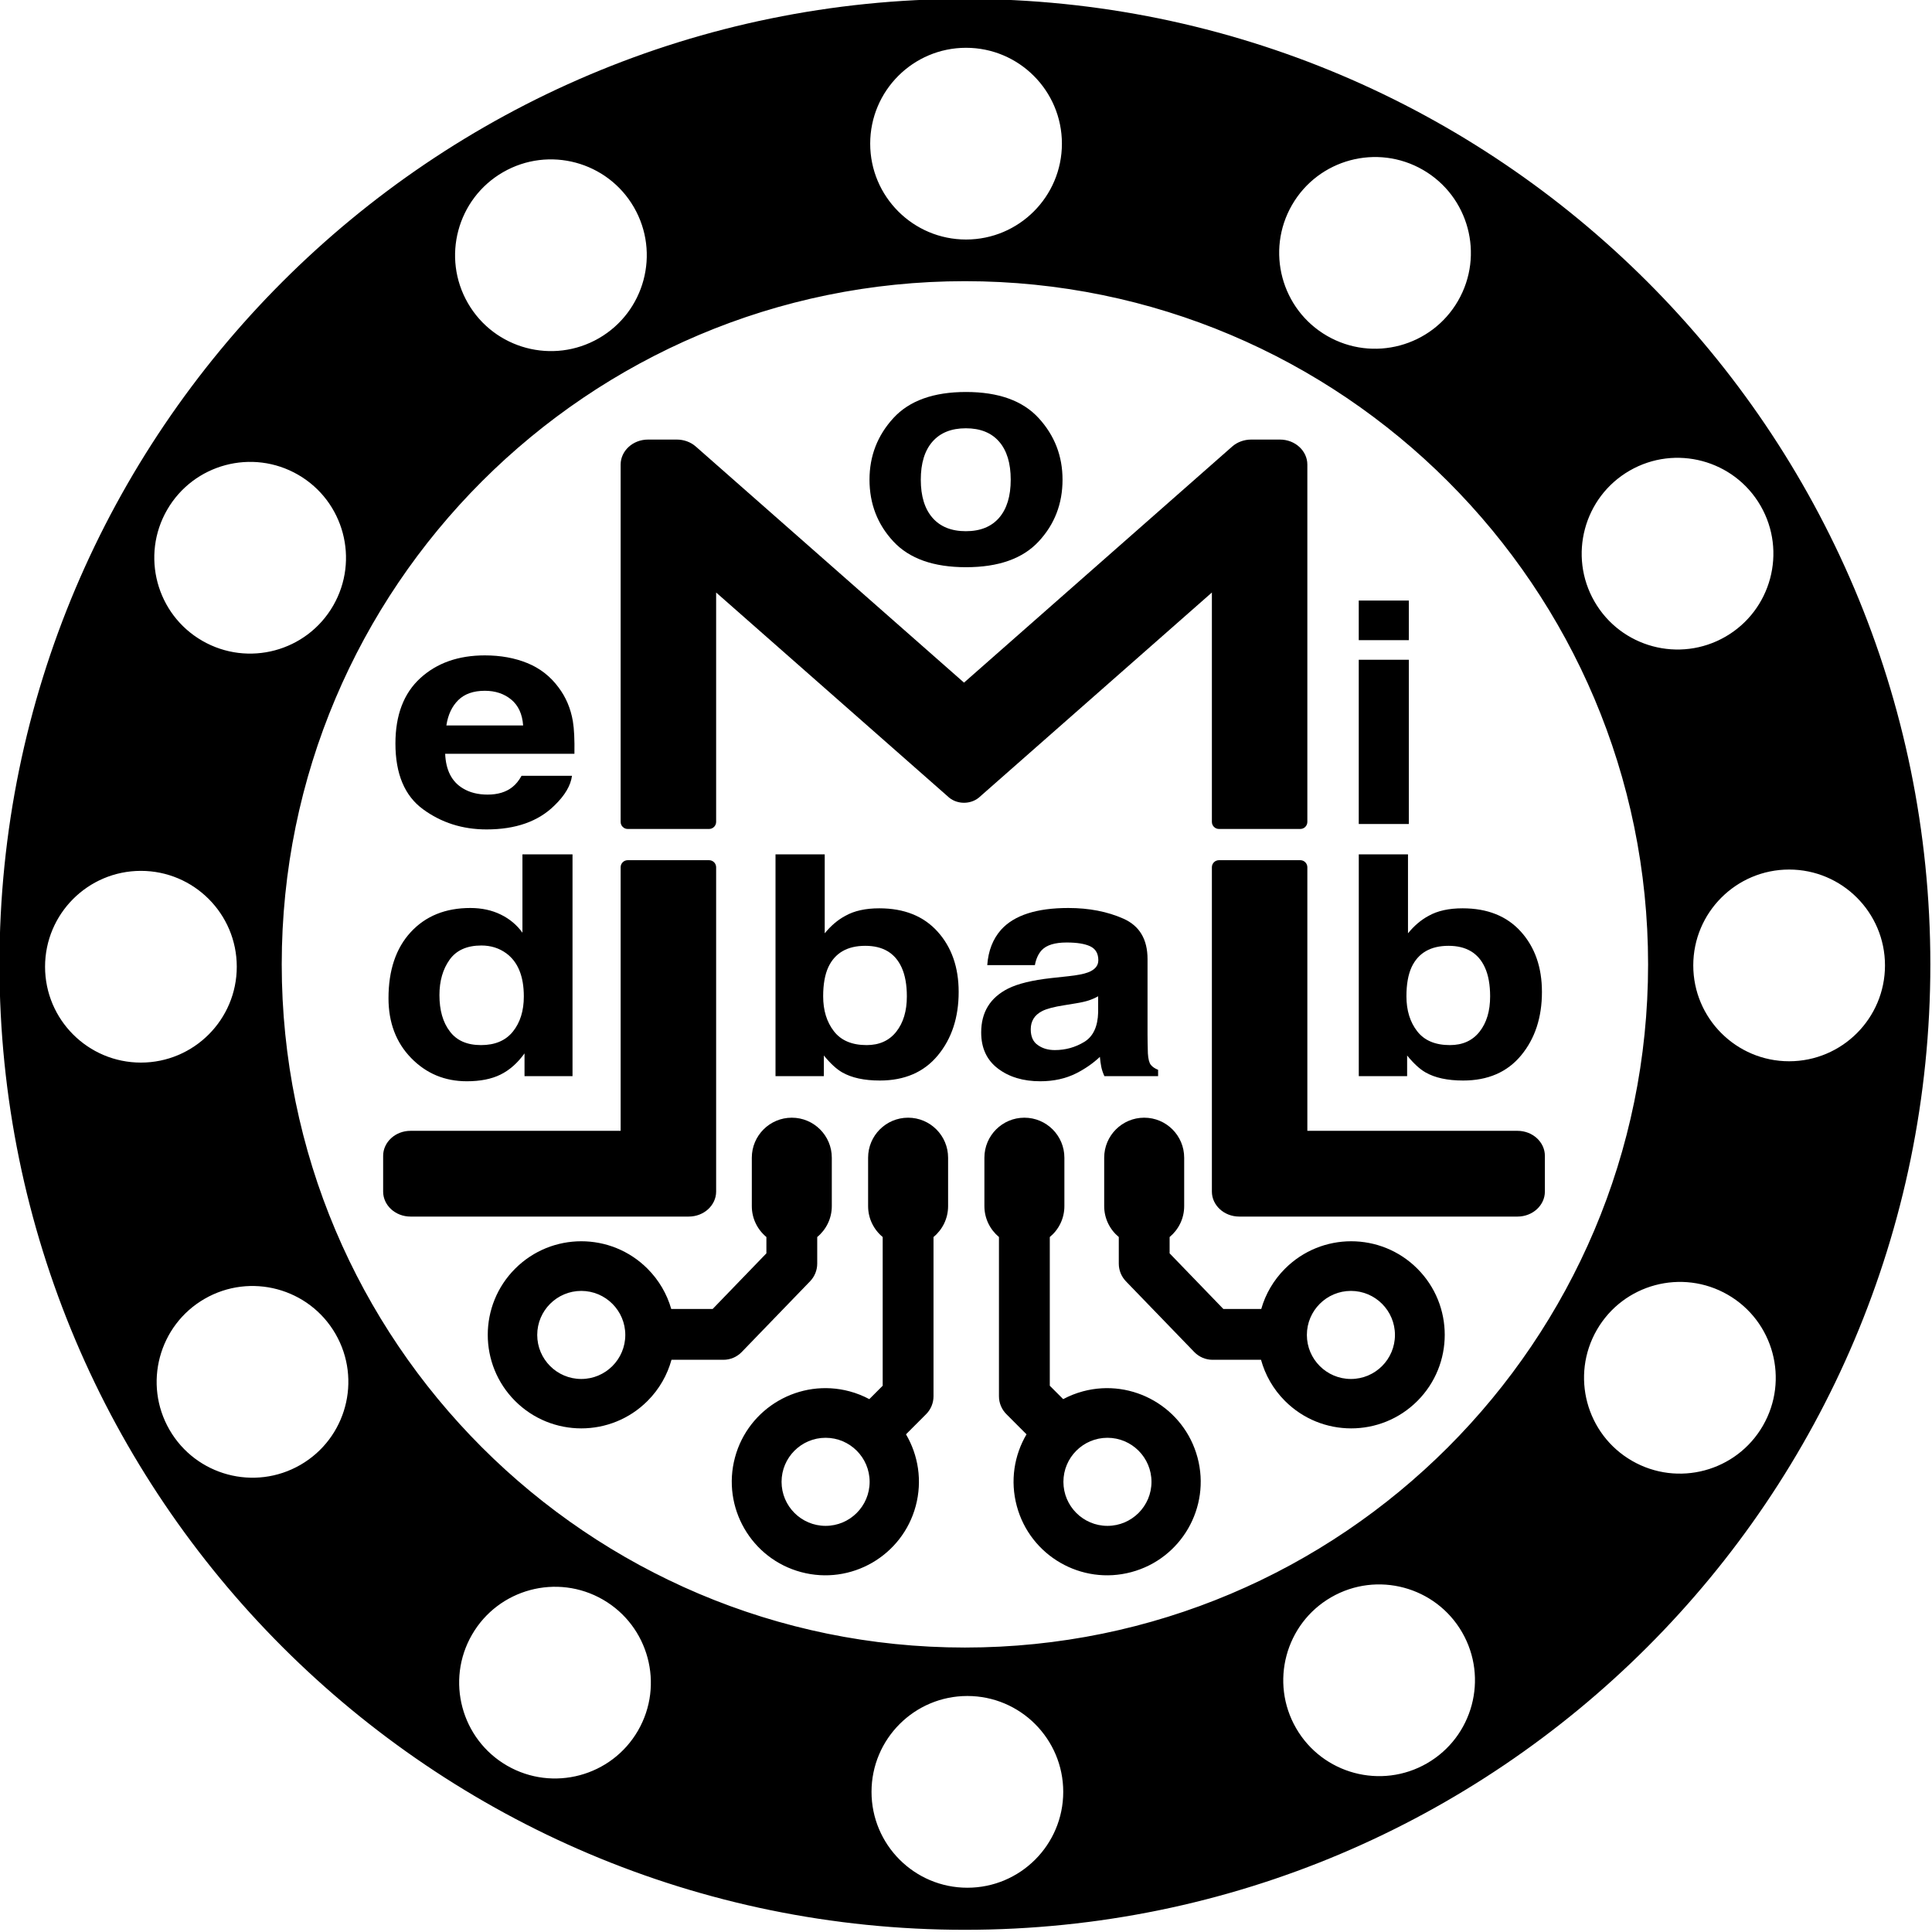 <?xml version="1.0" encoding="UTF-8" standalone="no"?>
<!DOCTYPE svg PUBLIC "-//W3C//DTD SVG 1.1//EN" "http://www.w3.org/Graphics/SVG/1.1/DTD/svg11.dtd">
<svg width="100%" height="100%" viewBox="0 0 1118 1118" version="1.1" xmlns="http://www.w3.org/2000/svg" xmlns:xlink="http://www.w3.org/1999/xlink" xml:space="preserve" xmlns:serif="http://www.serif.com/" style="fill-rule:evenodd;clip-rule:evenodd;stroke-linejoin:round;stroke-miterlimit:2;">
    <g transform="matrix(1,0,0,1,-926.776,-457.938)">
        <g transform="matrix(1.961,0,0,1.961,-890.793,-1513.31)">
            <g transform="matrix(0.958,-8.32259e-19,-5.15523e-19,0.958,775.409,542.411)">
                <path d="M455.309,482.773C619.439,482.773 752.692,616.025 752.692,780.155C752.692,944.286 619.439,1077.54 455.309,1077.54C291.179,1077.54 157.926,944.286 157.926,780.155C157.926,616.025 291.179,482.773 455.309,482.773ZM455.309,569.716C339.164,569.716 244.87,664.011 244.87,780.155C244.87,896.3 339.164,990.595 455.309,990.595C571.453,990.595 665.748,896.3 665.748,780.155C665.748,664.011 571.453,569.716 455.309,569.716ZM171.968,780.885C171.968,797.182 185.199,810.413 201.496,810.413C217.792,810.413 231.023,797.182 231.023,780.885C231.023,764.589 217.792,751.358 201.496,751.358C185.199,751.358 171.968,764.589 171.968,780.885ZM210.296,923.52C218.444,937.633 236.518,942.476 250.631,934.327C264.745,926.179 269.587,908.105 261.439,893.992C253.291,879.879 235.217,875.036 221.104,883.184C206.99,891.332 202.148,909.406 210.296,923.52ZM314.284,1026.98C328.398,1035.12 346.471,1030.28 354.62,1016.17C362.768,1002.06 357.925,983.982 343.812,975.833C329.698,967.685 311.625,972.528 303.476,986.641C295.328,1000.75 300.171,1018.83 314.284,1026.98ZM456.069,1064.58C472.366,1064.58 485.597,1051.35 485.597,1035.05C485.597,1018.75 472.366,1005.52 456.069,1005.52C439.773,1005.52 426.542,1018.75 426.542,1035.05C426.542,1051.35 439.773,1064.58 456.069,1064.58ZM597.66,1026.25C611.773,1018.1 616.616,1000.03 608.468,985.916C600.32,971.802 582.246,966.96 568.132,975.108C554.019,983.256 549.176,1001.33 557.325,1015.44C565.473,1029.56 583.547,1034.4 597.66,1026.25ZM701.117,922.263C709.266,908.15 704.423,890.076 690.309,881.927C676.196,873.779 658.122,878.622 649.974,892.735C641.826,906.849 646.668,924.922 660.782,933.071C674.895,941.219 692.969,936.376 701.117,922.263ZM738.72,780.478C738.72,764.181 725.489,750.95 709.192,750.95C692.895,750.95 679.665,764.181 679.665,780.478C679.665,796.774 692.895,810.005 709.192,810.005C725.489,810.005 738.72,796.774 738.72,780.478ZM700.392,638.887C692.243,624.774 674.17,619.931 660.056,628.079C645.943,636.228 641.1,654.301 649.248,668.415C657.397,682.528 675.471,687.371 689.584,679.222C703.697,671.074 708.54,653 700.392,638.887ZM596.403,535.43C582.29,527.281 564.216,532.124 556.068,546.238C547.92,560.351 552.762,578.425 566.876,586.573C580.989,594.721 599.063,589.879 607.211,575.765C615.36,561.652 610.517,543.578 596.403,535.43ZM455.662,497.827C439.365,497.827 426.134,511.058 426.134,527.355C426.134,543.652 439.365,556.883 455.662,556.883C471.958,556.883 485.189,543.652 485.189,527.355C485.189,511.058 471.958,497.827 455.662,497.827ZM313.028,536.155C298.914,544.304 294.071,562.377 302.22,576.491C310.368,590.604 328.442,595.447 342.555,587.299C356.668,579.15 361.511,561.077 353.363,546.963C345.215,532.85 327.141,528.007 313.028,536.155ZM209.57,640.144C201.422,654.257 206.265,672.331 220.378,680.479C234.492,688.627 252.565,683.785 260.714,669.671C268.862,655.558 264.019,637.484 249.906,629.336C235.792,621.187 217.719,626.03 209.57,640.144Z"/>
            </g>
            <g>
                <g>
                    <g transform="matrix(1.111,0,0,1.111,-732.387,-2257.12)">
                        <g>
                            <g transform="matrix(0.785,0,0,0.691,157.234,1922.73)">
                                <path d="M1944.52,1800.32L1944.52,1925.01C1944.52,1930.2 1940.44,1934.6 1935.24,1934.6L1841.12,1934.6C1835.92,1934.6 1831.85,1930.2 1831.85,1925.01L1831.85,1911.24C1831.85,1906.05 1835.92,1901.64 1841.12,1901.64C1841.12,1901.64 1912.21,1901.64 1912.21,1901.64L1912.21,1800.32C1912.21,1798.83 1913.28,1797.61 1914.6,1797.61L1942.13,1797.61C1943.44,1797.61 1944.52,1798.83 1944.52,1800.32Z"/>
                            </g>
                            <g transform="matrix(0.785,0,0,0.691,157.234,1922.73)">
                                <path d="M1912.21,1782.89L1912.21,1645.53C1912.21,1640.34 1916.28,1635.93 1921.48,1635.93L1931.21,1635.93C1933.55,1635.93 1935.88,1636.84 1937.65,1638.62C1937.65,1638.62 2028.39,1729.36 2028.39,1729.36L2119.12,1638.62C2120.9,1636.84 2123.23,1635.93 2125.56,1635.93L2135.29,1635.93C2140.49,1635.93 2144.56,1640.34 2144.56,1645.53L2144.56,1782.89C2144.56,1784.39 2143.49,1785.61 2142.17,1785.61L2114.65,1785.61C2113.33,1785.61 2112.26,1784.39 2112.26,1782.89L2112.26,1694.72L2033.39,1773.58C2033.35,1773.62 2033.31,1773.66 2033.27,1773.69C2031.96,1774.84 2030.26,1775.54 2028.39,1775.54C2026.52,1775.54 2024.81,1774.84 2023.5,1773.69C2023.46,1773.66 2023.42,1773.62 2023.38,1773.58L1944.52,1694.72L1944.52,1782.89C1944.52,1784.39 1943.44,1785.61 1942.13,1785.61L1914.6,1785.61C1913.28,1785.61 1912.21,1784.39 1912.21,1782.89Z"/>
                            </g>
                        </g>
                        <g transform="matrix(0.785,0,0,0.691,157.234,1922.73)">
                            <path d="M2144.56,1800.32L2144.56,1901.64L2215.66,1901.64C2220.85,1901.64 2224.93,1906.05 2224.93,1911.24L2224.93,1925.01C2224.93,1930.2 2220.85,1934.6 2215.66,1934.6L2121.53,1934.6C2116.33,1934.6 2112.26,1930.2 2112.26,1925.01L2112.26,1800.32C2112.26,1798.83 2113.33,1797.61 2114.65,1797.61L2142.17,1797.61C2143.49,1797.61 2144.56,1798.83 2144.56,1800.32Z"/>
                        </g>
                    </g>
                    <g transform="matrix(0.942,0,0,0.942,986.241,-273.814)">
                        <path d="M212.575,1696.28C207.69,1696.28 203.764,1695.43 200.796,1693.73C199.023,1692.72 197.105,1690.96 195.042,1688.44L195.042,1694.91L179.898,1694.91L179.898,1625.43L195.314,1625.43L195.314,1650.16C197.268,1647.77 199.421,1645.94 201.773,1644.69C204.56,1643.11 208.106,1642.33 212.412,1642.33C220.192,1642.33 226.281,1644.76 230.678,1649.64C235.074,1654.52 237.273,1660.81 237.273,1668.52C237.273,1676.52 235.102,1683.14 230.759,1688.39C226.417,1693.65 220.355,1696.28 212.575,1696.28ZM221.043,1669.94C221.043,1666.29 220.5,1663.27 219.414,1660.88C217.352,1656.34 213.552,1654.08 208.016,1654.08C202.407,1654.08 198.553,1656.3 196.454,1660.73C195.368,1663.09 194.825,1666.15 194.825,1669.89C194.825,1674.3 195.947,1677.95 198.191,1680.84C200.434,1683.74 203.854,1685.18 208.45,1685.18C212.43,1685.18 215.524,1683.78 217.732,1680.98C219.939,1678.18 221.043,1674.5 221.043,1669.94Z"/>
                    </g>
                    <g transform="matrix(0.942,0,0,0.942,986.241,-273.814)">
                        <path d="M250.571,1649.03C254.661,1644.5 261.681,1642.23 271.632,1642.23C278.11,1642.23 283.864,1643.35 288.894,1645.58C293.924,1647.82 296.439,1652.03 296.439,1658.23L296.439,1681.83C296.439,1683.47 296.475,1685.45 296.547,1687.78C296.656,1689.54 296.963,1690.74 297.47,1691.37C297.977,1692 298.736,1692.52 299.75,1692.92L299.75,1694.91L282.923,1694.91C282.452,1693.87 282.127,1692.89 281.946,1691.98C281.765,1691.07 281.62,1690.03 281.511,1688.87C279.376,1690.88 276.916,1692.59 274.129,1694.01C270.8,1695.68 267.037,1696.51 262.839,1696.51C257.483,1696.51 253.059,1695.18 249.567,1692.52C246.075,1689.87 244.329,1686.1 244.329,1681.22C244.329,1674.89 247.134,1670.32 252.743,1667.48C255.819,1665.94 260.342,1664.84 266.313,1664.18L271.578,1663.61C274.437,1663.3 276.481,1662.9 277.712,1662.43C279.919,1661.62 281.023,1660.34 281.023,1658.61C281.023,1656.5 280.182,1655.05 278.499,1654.24C276.816,1653.44 274.346,1653.04 271.09,1653.04C267.435,1653.04 264.847,1653.83 263.327,1655.4C262.242,1656.57 261.518,1658.14 261.156,1660.12L246.229,1660.12C246.555,1655.62 248.002,1651.92 250.571,1649.03ZM262.079,1685.18C263.526,1686.22 265.3,1686.74 267.398,1686.74C270.728,1686.74 273.795,1685.89 276.599,1684.19C279.404,1682.49 280.86,1679.39 280.969,1674.89L280.969,1669.89C279.992,1670.43 279.005,1670.86 278.01,1671.19C277.015,1671.52 275.649,1671.83 273.912,1672.11L270.438,1672.68C267.181,1673.18 264.847,1673.79 263.436,1674.52C261.048,1675.74 259.853,1677.65 259.853,1680.23C259.853,1682.53 260.595,1684.18 262.079,1685.18Z"/>
                    </g>
                    <g transform="matrix(0.942,0,0,0.942,987.772,-425.687)">
                        <path d="M260.695,1649.97C265.689,1655.42 268.186,1661.85 268.186,1669.28C268.186,1676.83 265.689,1683.29 260.695,1688.65C255.701,1694.02 248.12,1696.7 237.951,1696.7C227.783,1696.7 220.202,1694.02 215.208,1688.65C210.214,1683.29 207.717,1676.83 207.717,1669.28C207.717,1661.85 210.214,1655.42 215.208,1649.97C220.202,1644.53 227.783,1641.81 237.951,1641.81C248.12,1641.81 255.701,1644.53 260.695,1649.97ZM237.897,1653.18C233.374,1653.18 229.891,1654.57 227.448,1657.36C225.005,1660.14 223.784,1664.12 223.784,1669.28C223.784,1674.44 225.005,1678.42 227.448,1681.22C229.891,1684.02 233.374,1685.42 237.897,1685.42C242.42,1685.42 245.894,1684.02 248.319,1681.22C250.743,1678.42 251.956,1674.44 251.956,1669.28C251.956,1664.12 250.743,1660.14 248.319,1657.36C245.894,1654.57 242.42,1653.18 237.897,1653.18Z"/>
                    </g>
                    <g transform="matrix(0.942,0,0,0.942,1129.24,-273.814)">
                        <path d="M243.488,1696.28C238.603,1696.28 234.676,1695.43 231.709,1693.73C229.936,1692.72 228.018,1690.96 225.955,1688.44L225.955,1694.91L210.811,1694.91L210.811,1625.43L226.227,1625.43L226.227,1650.16C228.181,1647.77 230.334,1645.94 232.686,1644.69C235.472,1643.11 239.019,1642.33 243.325,1642.33C251.105,1642.33 257.194,1644.76 261.59,1649.64C265.987,1654.52 268.186,1660.81 268.186,1668.52C268.186,1676.52 266.014,1683.14 261.672,1688.39C257.329,1693.65 251.268,1696.28 243.488,1696.28ZM251.956,1669.94C251.956,1666.29 251.413,1663.27 250.327,1660.88C248.265,1656.34 244.465,1654.08 238.928,1654.08C233.319,1654.08 229.465,1656.3 227.367,1660.73C226.281,1663.09 225.738,1666.15 225.738,1669.89C225.738,1674.3 226.86,1677.95 229.104,1680.84C231.347,1683.74 234.767,1685.18 239.363,1685.18C243.343,1685.18 246.437,1683.78 248.645,1680.98C250.852,1678.18 251.956,1674.5 251.956,1669.94Z"/>
                    </g>
                    <g transform="matrix(0.942,0,0,0.942,1111.08,-348.224)">
                        <path d="M245.768,1643.46L245.768,1694.91L230.081,1694.91L230.081,1643.46L245.768,1643.46ZM245.768,1624.91L245.768,1637.32L230.081,1637.32L230.081,1624.91L245.768,1624.91Z"/>
                    </g>
                    <g transform="matrix(0.942,0,0,0.942,845.985,-273.814)">
                        <path d="M265.2,1625.43L265.2,1694.91L250.164,1694.91L250.164,1687.78C247.957,1690.83 245.442,1693.05 242.619,1694.43C239.797,1695.82 236.287,1696.51 232.089,1696.51C225.177,1696.51 219.36,1694.08 214.638,1689.22C209.915,1684.36 207.554,1678.12 207.554,1670.5C207.554,1661.73 209.879,1654.82 214.529,1649.78C219.179,1644.75 225.394,1642.23 233.175,1642.23C236.757,1642.23 239.942,1642.92 242.728,1644.29C245.514,1645.65 247.776,1647.55 249.513,1649.97L249.513,1625.43L265.2,1625.43ZM223.513,1669.51C223.513,1674.27 224.598,1678.06 226.769,1680.89C228.904,1683.75 232.161,1685.18 236.54,1685.18C240.919,1685.18 244.248,1683.77 246.528,1680.94C248.807,1678.1 249.947,1674.44 249.947,1669.94C249.947,1663.64 248.12,1659.14 244.465,1656.44C242.221,1654.8 239.616,1653.98 236.649,1653.98C232.125,1653.98 228.805,1655.47 226.688,1658.44C224.571,1661.42 223.513,1665.11 223.513,1669.51Z"/>
                    </g>
                    <g transform="matrix(0.942,0,0,0.942,845.985,-348.224)">
                        <path d="M265.037,1679.8C264.639,1682.86 262.812,1685.95 259.555,1689.1C254.489,1694.11 247.396,1696.61 238.277,1696.61C230.75,1696.61 224.11,1694.5 218.356,1690.28C212.602,1686.07 209.725,1679.2 209.725,1669.7C209.725,1660.8 212.322,1653.97 217.515,1649.22C222.707,1644.47 229.447,1642.09 237.734,1642.09C242.656,1642.09 247.088,1642.89 251.033,1644.5C254.977,1646.1 258.234,1648.63 260.803,1652.1C263.119,1655.15 264.621,1658.69 265.309,1662.72C265.707,1665.08 265.87,1668.48 265.797,1672.91L225.304,1672.91C225.521,1678.07 227.385,1681.69 230.895,1683.77C233.03,1685.06 235.599,1685.7 238.603,1685.7C241.787,1685.7 244.374,1684.92 246.365,1683.34C247.45,1682.49 248.409,1681.31 249.242,1679.8L265.037,1679.8ZM249.73,1664.04C249.477,1660.48 248.237,1657.78 246.012,1655.94C243.786,1654.1 241.027,1653.18 237.734,1653.18C234.152,1653.18 231.374,1654.16 229.402,1656.11C227.43,1658.06 226.19,1660.7 225.684,1664.04L249.73,1664.04Z"/>
                    </g>
                </g>
                <g transform="matrix(1.033,0,0,1.033,180.514,-1958.58)">
                    <path d="M981.31,3278.86C984.817,3284.82 986.024,3292.12 984.095,3299.33C980.276,3313.57 965.607,3322.04 951.357,3318.22C937.107,3314.41 928.638,3299.73 932.456,3285.48C936.274,3271.24 950.943,3262.77 965.194,3266.58L965.197,3266.58C967.196,3267.12 969.08,3267.87 970.833,3268.81L974.655,3264.98C974.655,3264.98 974.655,3222.5 974.656,3222.5C972.112,3220.39 970.489,3217.23 970.489,3213.67L970.489,3199.84C970.489,3193.53 975.608,3188.41 981.914,3188.41C988.221,3188.41 993.34,3193.53 993.34,3199.84L993.34,3213.67C993.34,3217.23 991.717,3220.39 989.173,3222.5L989.173,3267.99C989.173,3269.91 988.408,3271.76 987.047,3273.12L981.31,3278.86ZM958.346,3279.85C951.403,3279.85 945.767,3285.49 945.767,3292.43C945.767,3299.37 951.403,3305.01 958.346,3305.01C965.289,3305.01 970.925,3299.37 970.925,3292.43C970.925,3285.49 965.289,3279.85 958.346,3279.85ZM1007.87,3222.5C1005.34,3220.39 1003.71,3217.22 1003.71,3213.67L1003.71,3199.84C1003.71,3193.53 1008.83,3188.41 1015.13,3188.41C1021.44,3188.41 1026.56,3193.53 1026.56,3199.84L1026.56,3213.67C1026.56,3217.23 1024.94,3220.4 1022.39,3222.5L1022.39,3264.98C1022.39,3264.98 1026.22,3268.81 1026.22,3268.81C1027.97,3267.87 1029.85,3267.12 1031.86,3266.58L1031.86,3266.58C1046.11,3262.77 1060.78,3271.24 1064.59,3285.49C1068.41,3299.73 1059.94,3314.41 1045.69,3318.22C1031.44,3322.04 1016.77,3313.57 1012.96,3299.33C1011.02,3292.12 1012.23,3284.82 1015.74,3278.86C1015.74,3278.86 1010.01,3273.12 1010.01,3273.12C1008.64,3271.76 1007.87,3269.91 1007.87,3267.99L1007.87,3222.5ZM1038.86,3279.85C1031.92,3279.85 1026.28,3285.49 1026.28,3292.43C1026.28,3299.37 1031.92,3305.01 1038.86,3305.01C1045.8,3305.01 1051.44,3299.37 1051.44,3292.43C1051.44,3285.49 1045.8,3279.85 1038.86,3279.85ZM1042.1,3222.5C1039.56,3220.39 1037.93,3217.23 1037.93,3213.67L1037.93,3199.84C1037.93,3193.53 1043.05,3188.41 1049.36,3188.41C1055.67,3188.41 1060.78,3193.53 1060.78,3199.84L1060.78,3213.67C1060.78,3217.23 1059.16,3220.39 1056.62,3222.5L1056.62,3227.16L1071.97,3243.05C1071.97,3243.05 1082.8,3243.05 1082.8,3243.05C1084,3238.83 1086.27,3234.86 1089.59,3231.54L1089.59,3231.54C1100.02,3221.1 1116.96,3221.1 1127.39,3231.54C1137.82,3241.97 1137.82,3258.91 1127.39,3269.34C1116.96,3279.77 1100.02,3279.77 1089.59,3269.34C1086.2,3265.96 1083.92,3261.88 1082.73,3257.57L1068.88,3257.57C1066.92,3257.57 1065.04,3256.77 1063.66,3255.35L1044.13,3235.14L1044.13,3235.14C1042.83,3233.78 1042.1,3231.98 1042.1,3230.1L1042.1,3222.5ZM1108.41,3237.89C1101.47,3237.89 1095.83,3243.53 1095.83,3250.47C1095.83,3257.41 1101.47,3263.05 1108.41,3263.05C1115.36,3263.05 1120.99,3257.41 1120.99,3250.47C1120.99,3243.53 1115.36,3237.89 1108.41,3237.89ZM914.323,3257.57C913.135,3261.88 910.848,3265.96 907.462,3269.34C897.031,3279.77 880.091,3279.77 869.66,3269.34C859.228,3258.91 859.228,3241.97 869.66,3231.54C880.091,3221.1 897.031,3221.1 907.462,3231.54C910.782,3234.86 913.045,3238.83 914.252,3243.05C914.252,3243.05 926.085,3243.05 926.085,3243.05L941.434,3227.16C941.434,3227.16 941.434,3222.5 941.435,3222.5C938.891,3220.39 937.268,3217.23 937.268,3213.67L937.268,3199.84C937.268,3193.53 942.387,3188.41 948.693,3188.41C954.999,3188.41 960.119,3193.53 960.119,3199.84L960.119,3213.67C960.119,3217.23 958.496,3220.39 955.952,3222.5L955.952,3230.1C955.952,3231.98 955.222,3233.78 953.916,3235.14L953.914,3235.14L934.387,3255.35C933.018,3256.77 931.135,3257.57 929.165,3257.57L914.323,3257.57ZM888.547,3237.89C881.604,3237.89 875.968,3243.53 875.968,3250.47C875.968,3257.41 881.604,3263.05 888.547,3263.05C895.49,3263.05 901.126,3257.41 901.126,3250.47C901.126,3243.53 895.49,3237.89 888.547,3237.89Z"/>
                </g>
            </g>
        </g>
    </g>
</svg>
